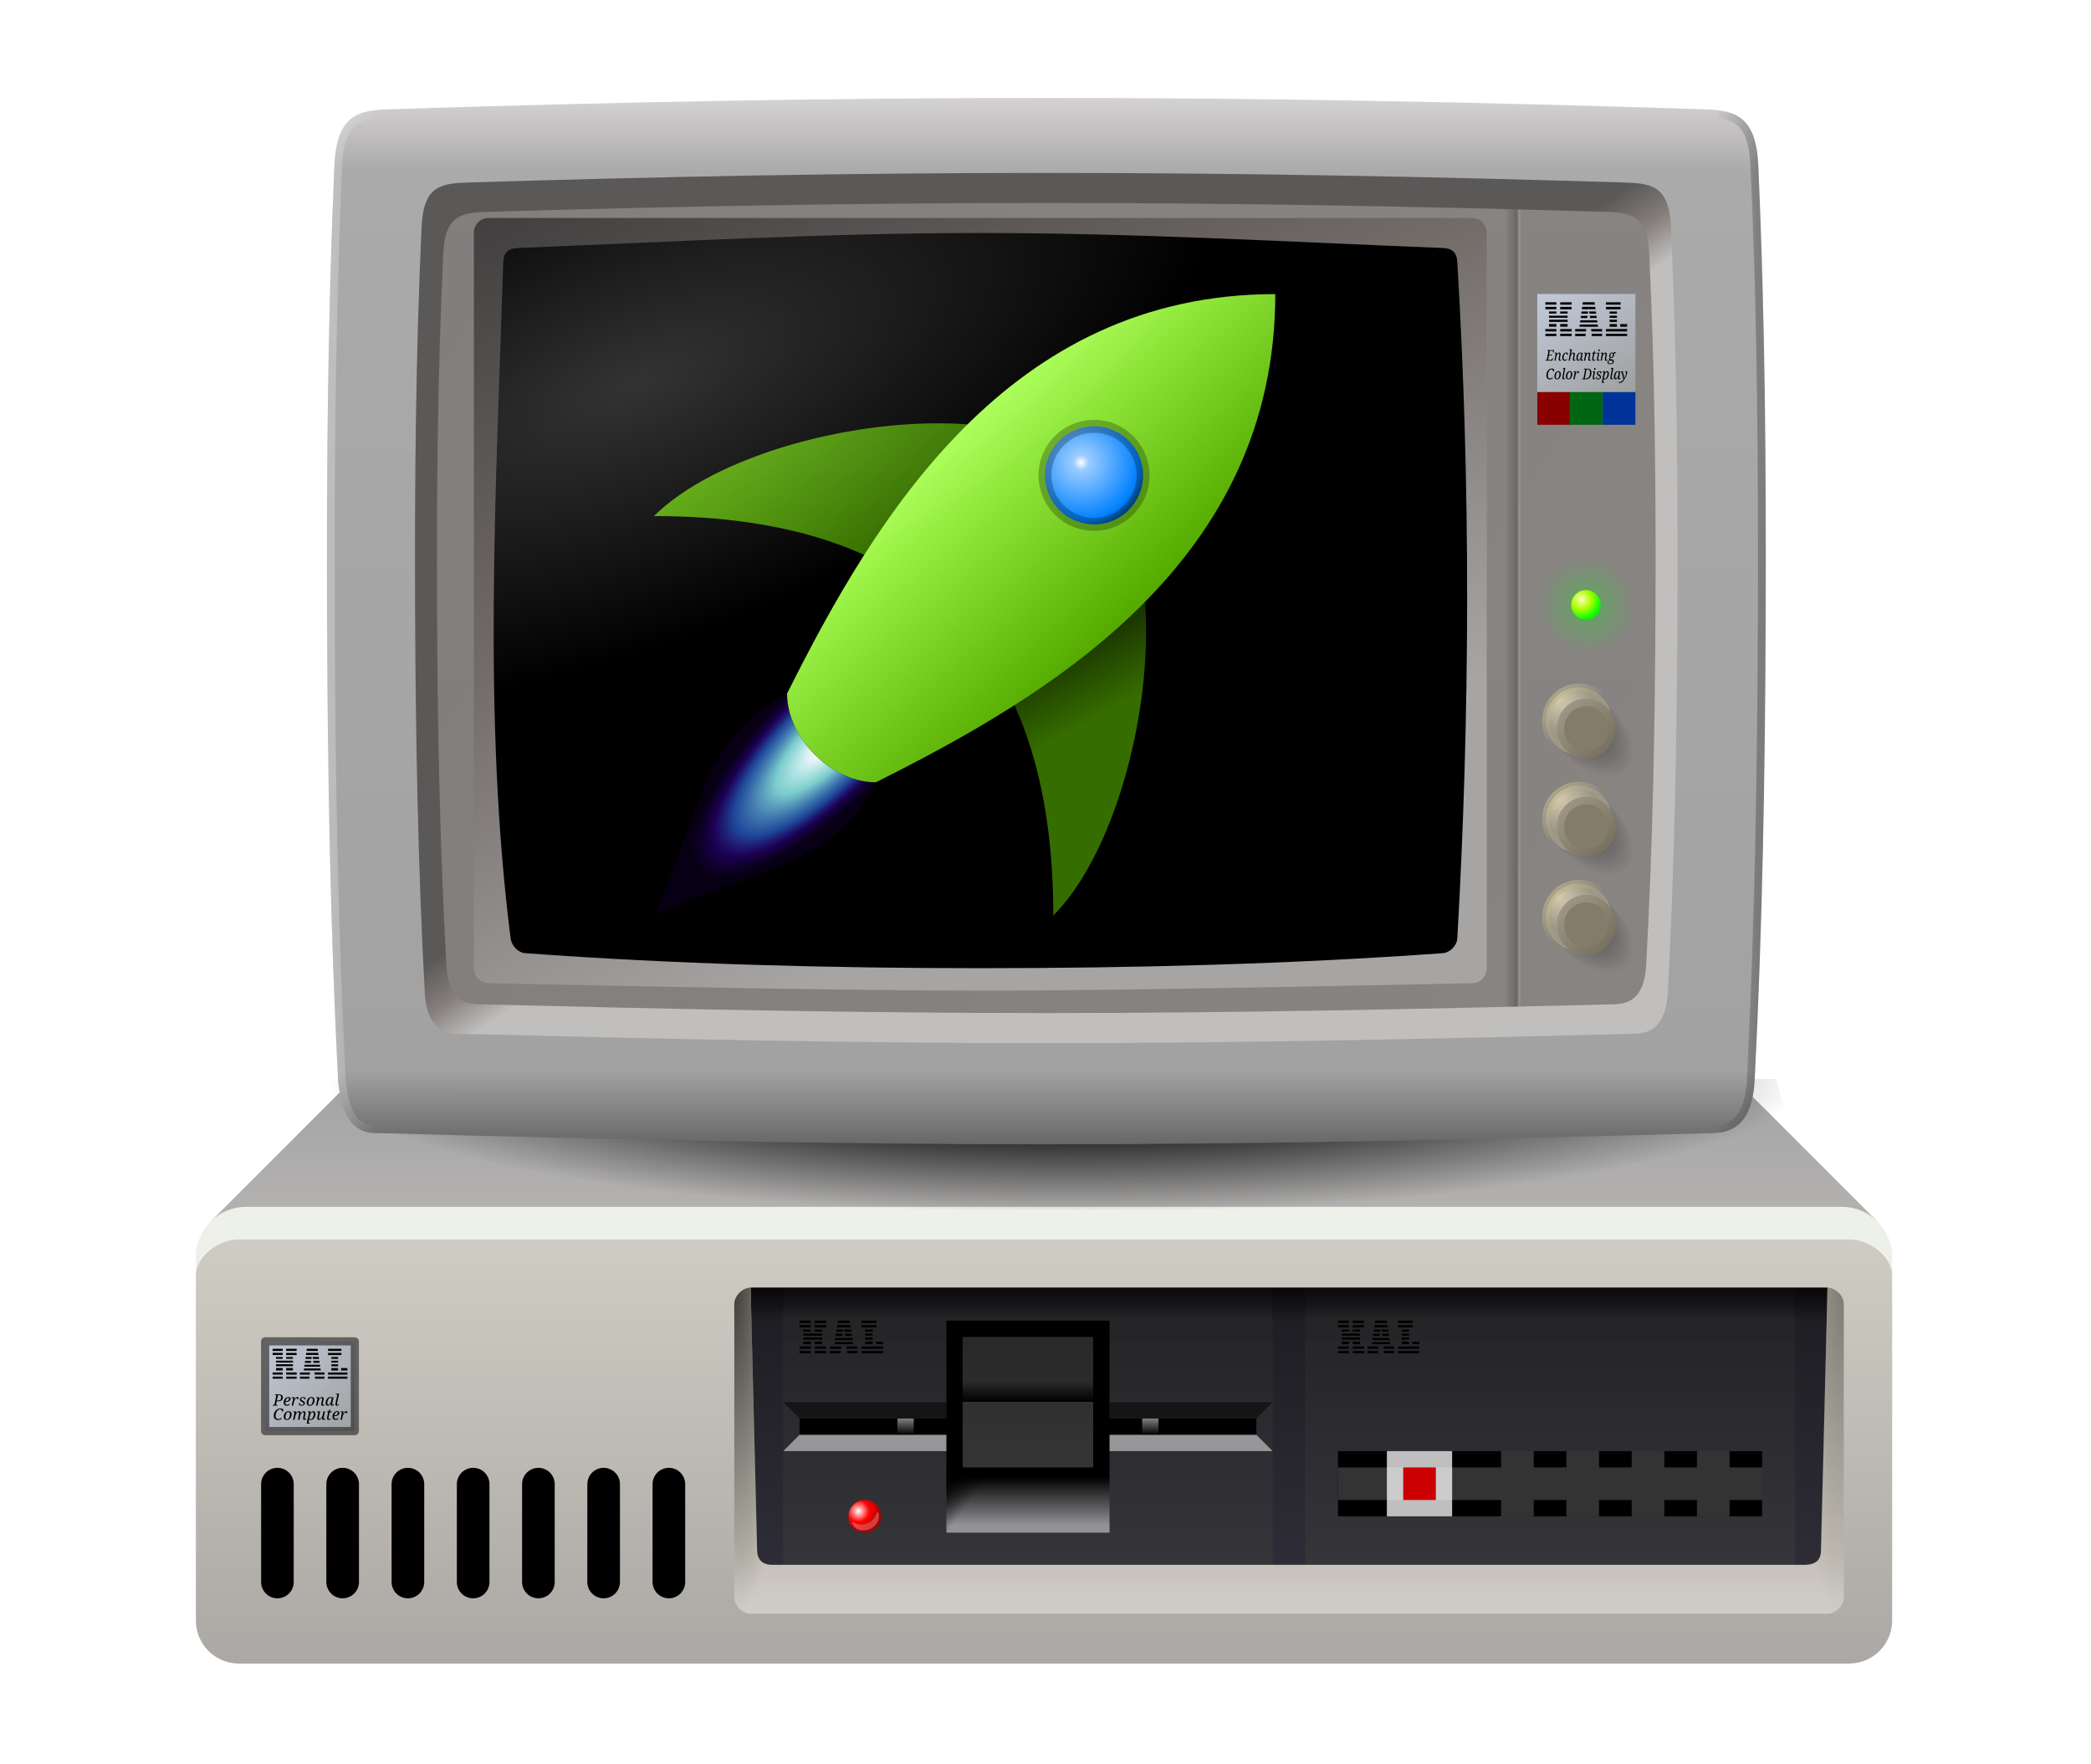<?xml version="1.0" encoding="UTF-8"?>
<svg width="64" height="54" version="1.1" viewBox="0 0 16.933 14.287" xmlns="http://www.w3.org/2000/svg" xmlns:xlink="http://www.w3.org/1999/xlink"><defs><linearGradient id="d"><stop stop-color="#292929" offset="0"/><stop stop-color="#3d3d3d" offset="1"/></linearGradient><linearGradient id="c"><stop stop-color="#c2cada" offset="0"/><stop stop-color="#9ea09f" offset="1"/></linearGradient><linearGradient id="al" x1="2.646" x2="2.646" y1="49.477" y2="65.088" gradientTransform="matrix(1 0 0 1 6.0812e-5 0)" gradientUnits="userSpaceOnUse"><stop stop-color="#cfccc3" offset="0"/><stop stop-color="#aba8a5" offset="1"/></linearGradient><linearGradient id="v" x1="3.187" x2="3.175" y1="42.598" y2="49.237" gradientTransform="translate(-5.1096e-7 -.407)" gradientUnits="userSpaceOnUse"><stop stop-color="#9f9fa2" offset="0"/><stop stop-color="#b5b3b1" offset="1"/></linearGradient><linearGradient id="s" x1="5.292" x2="8.996" y1="53.005" y2="56.709" gradientTransform="matrix(.935 0 0 .935 .729 3.737)" gradientUnits="userSpaceOnUse" xlink:href="#c"/><linearGradient id="ad" x1="23.019" x2="23.019" y1="51.329" y2="63.235" gradientUnits="userSpaceOnUse"><stop stop-color="#bbb7aa" offset="0"/><stop stop-color="#c6c2b9" offset=".816"/><stop stop-color="#d0ccc8" offset="1"/></linearGradient><linearGradient id="ap" x1="23.019" x2="23.019" y1="51.329" y2="61.383" gradientTransform="matrix(.997 0 0 1.066 .119 -3.377)" gradientUnits="userSpaceOnUse"><stop stop-color="#1c1c21" offset="0"/><stop stop-color="#2f2e38" offset="1"/></linearGradient><radialGradient id="q" cx="22.49" cy="56.621" r=".661" gradientTransform="matrix(-3.2,-5.4991e-5,3.1617e-4,-18,94.438,1070.5)" gradientUnits="userSpaceOnUse"><stop stop-opacity=".66" offset="0"/><stop stop-opacity="0" offset="1"/></radialGradient><radialGradient id="o" cx="62.177" cy="56.621" r=".661" gradientTransform="matrix(-3.2,-2.079e-5,1.173e-4,-18,261.14,1070.5)" gradientUnits="userSpaceOnUse"><stop stop-opacity=".33" offset="0"/><stop stop-opacity="0" offset="1"/></radialGradient><linearGradient id="ah" x1="42.598" x2="42.598" y1="51.329" y2="61.383" gradientTransform="matrix(.947 0 0 .984 2.56 .81)" gradientUnits="userSpaceOnUse" xlink:href="#d"/><linearGradient id="ag" x1="42.598" x2="42.598" y1="51.329" y2="61.383" gradientTransform="matrix(.947 0 0 .984 1.907 .81)" gradientUnits="userSpaceOnUse" xlink:href="#d"/><linearGradient id="aa" x1="24.077" x2="24.077" y1="51.858" y2="59.002" gradientTransform="matrix(.965 0 0 .963 1.401 2.979)" gradientUnits="userSpaceOnUse"><stop offset="0"/><stop offset=".75"/><stop stop-color="#929297" offset="1"/></linearGradient><linearGradient id="z" x1="30.162" x2="30.692" y1="57.679" y2="57.944" gradientTransform="matrix(1.658,0,0,1.1,-19.938,-4.842)" gradientUnits="userSpaceOnUse"><stop stop-opacity=".75" offset="0"/><stop stop-opacity="0" offset="1"/></linearGradient><linearGradient id="y" x1="30.559" x2="30.559" y1="52.52" y2="56.621" gradientTransform="matrix(.848 0 0 .903 4.7 5.744)" gradientUnits="userSpaceOnUse"><stop stop-color="#292929" offset="0"/><stop stop-color="#2b2b2b" offset=".4"/><stop offset=".6"/><stop stop-color="#303030" offset=".6"/><stop stop-color="#333" offset="1"/></linearGradient><linearGradient id="x" x1="29.104" x2="29.104" y1="55.695" y2="56.224" gradientTransform="matrix(1.105,0,0,1.1,-3.857,-5.279)" gradientUnits="userSpaceOnUse"><stop stop-color="#808080" offset="0"/><stop offset="1"/></linearGradient><linearGradient id="w" x1="29.104" x2="29.104" y1="55.695" y2="56.224" gradientTransform="matrix(1.105,0,0,1.1,4.915,-5.279)" gradientUnits="userSpaceOnUse"><stop stop-color="#808080" offset="0"/><stop offset="1"/></linearGradient><radialGradient id="l" cx="27.208" cy="57.856" r=".529" gradientTransform="matrix(-7.0996e-6,1.467,-1.474,-7.2731e-6,112.19,19.38)" gradientUnits="userSpaceOnUse"><stop stop-color="#fff" offset="0"/><stop stop-color="#f00" offset=".498"/><stop stop-color="#a00" offset="1"/></radialGradient><radialGradient id="k" cx="27.519" cy="58.156" r=".324" gradientTransform="matrix(-1.806 -.013 .013 -1.823 76.068 165.88)" gradientUnits="userSpaceOnUse"><stop stop-color="#fff" stop-opacity=".151" offset="0"/><stop stop-color="#fff" stop-opacity=".304" offset="1"/></radialGradient><linearGradient id="an" x1="23.019" x2="23.019" y1="51.329" y2="52.123" gradientTransform="matrix(.997 0 0 1.5 .119 -25.665)" gradientUnits="userSpaceOnUse"><stop stop-opacity=".75" offset="0"/><stop stop-opacity="0" offset="1"/></linearGradient><linearGradient id="ak" x1="7.938" x2="7.933" y1="2.646" y2="39.555" gradientTransform="matrix(.473 0 0 .483 .009 -2.924)" gradientUnits="userSpaceOnUse"><stop stop-color="#d5d2d4" offset="0"/><stop stop-color="#abaaab" offset=".07"/><stop stop-color="#a2a2a2" offset=".93"/><stop stop-color="#686868" offset="1"/></linearGradient><linearGradient id="ai" x1="7.933" x2="59.801" y1="21.101" y2="21.101" gradientTransform="matrix(.468 0 0 .485 .174 -2.739)" gradientUnits="userSpaceOnUse"><stop stop-color="#fff" stop-opacity=".25" offset="0"/><stop stop-color="#fff" stop-opacity="0" offset=".03"/><stop stop-opacity="0" offset=".97"/><stop stop-opacity=".25" offset="1"/></linearGradient><linearGradient id="aj" x1="11.159" x2="12.747" y1="33.478" y2="35.983" gradientTransform="matrix(.473 0 0 .483 .009 -2.924)" gradientUnits="userSpaceOnUse"><stop stop-color="#5b5958" offset="0"/><stop stop-color="#847e7b" offset=".5"/><stop stop-color="#c0bfbe" offset="1"/></linearGradient><linearGradient id="af" x1="13.229" x2="25.4" y1="6.879" y2="33.867" gradientTransform="matrix(.473 0 0 .483 .009 -2.924)" gradientUnits="userSpaceOnUse"><stop stop-color="#413f3f" offset="0"/><stop stop-color="#726c69" offset=".5"/><stop stop-color="#a7a5a4" offset="1"/></linearGradient><linearGradient id="ae" x1="50.535" x2="51.065" y1="20.307" y2="20.307" gradientTransform="matrix(.527 0 0 .488 -2.79 -3.07)" gradientUnits="userSpaceOnUse"><stop stop-color="#696663" stop-opacity="0" offset="0"/><stop stop-color="#696663" offset=".75"/><stop stop-color="#ceccca" stop-opacity="0" offset="1"/></linearGradient><linearGradient id="r" x1="51.656" x2="54.968" y1="9.754" y2="13.668" gradientTransform="matrix(1.2 0 0 .993 -7.354 -.807)" gradientUnits="userSpaceOnUse" xlink:href="#c"/><radialGradient id="m" cx="27.208" cy="57.856" r=".529" gradientTransform="matrix(-3.0458e-6 .632 -.632 -3.1348e-6 61.714 -10.286)" gradientUnits="userSpaceOnUse"><stop stop-color="#ffb" offset="0"/><stop stop-color="#af0" offset=".498"/><stop stop-color="#0f0" offset="1"/></radialGradient><radialGradient id="j" cx="53.975" cy="20.637" r=".794" gradientTransform="matrix(1.054,3.7014e-6,-1.8253e-6,1.054,-31.641,-14.747)" gradientUnits="userSpaceOnUse"><stop stop-color="#0f0" stop-opacity=".2" offset=".3"/><stop stop-color="#0f0" stop-opacity="0" offset="1"/></radialGradient><radialGradient id="h" cx="53.975" cy="23.343" r="1.607" gradientTransform="matrix(1.071 1.071 -.576 .576 9.65 -47.953)" gradientUnits="userSpaceOnUse"><stop stop-opacity=".5" offset="0"/><stop stop-opacity="0" offset="1"/></radialGradient><radialGradient id="g" cx="54.548" cy="23.063" r="1.323" gradientTransform="matrix(-.5 .6 -.984 -.82 103.14 8.669)" gradientUnits="userSpaceOnUse"><stop stop-color="#d6cbae" offset="0"/><stop stop-color="#9d9786" offset="1"/></radialGradient><linearGradient id="u" x1="52.652" x2="55.298" y1="21.96" y2="24.606" gradientUnits="userSpaceOnUse"><stop stop-color="#bab28d" offset="0"/><stop stop-color="#b8b389" stop-opacity="0" offset=".498"/></linearGradient><linearGradient id="t" x1="53.446" x2="55.033" y1="22.754" y2="24.342" gradientUnits="userSpaceOnUse"><stop stop-color="#9d9786" offset="0"/><stop stop-color="#77705f" offset="1"/></linearGradient><radialGradient id="f" cx="33.351" cy="13.565" r="25.792" gradientTransform="matrix(-.489 0 1.8948e-5 -.089 32.679 16.287)" gradientUnits="userSpaceOnUse"><stop offset=".249"/><stop stop-opacity="0" offset="1"/></radialGradient><linearGradient id="ab" x1="11.774" x2="55.959" y1="6.218" y2="35.057" gradientTransform="matrix(.473 0 0 .483 .009 -2.924)" gradientUnits="userSpaceOnUse"><stop stop-color="#74706d" offset="0"/><stop stop-color="#7e7a77" offset="1"/></linearGradient><radialGradient id="i" cx="19.05" cy="10.065" r="17.595" gradientTransform="matrix(.555 -.218 .087 .232 -2.427 5.035)" gradientUnits="userSpaceOnUse"><stop stop-color="#fff" stop-opacity=".2" offset="0"/><stop stop-color="#fff" stop-opacity="0" offset="1"/></radialGradient><radialGradient id="p" cx="6.677" cy="-.523" r=".558" gradientTransform="matrix(7.164e-8,2.375,-2.375,3.0112e-7,15.376,-11.289)" gradientUnits="userSpaceOnUse"><stop stop-color="#fff" offset="0"/><stop stop-color="#9accff" offset=".099"/><stop stop-color="#0080ff" offset=".747"/><stop stop-color="#001a33" offset="1"/></radialGradient><linearGradient id="ac" x1="3.139" x2="4.873" y1="-2.666" y2="-.9" gradientTransform="matrix(1.745,0,0,1.714,9.912,7.783)" gradientUnits="userSpaceOnUse"><stop stop-color="#af5" offset="0"/><stop stop-color="#5a0" offset="1"/></linearGradient><linearGradient id="am" x1=".537" x2="1.838" y1="-2.225" y2="-.9" gradientTransform="matrix(1.745,0,0,1.714,9.912,7.783)" gradientUnits="userSpaceOnUse"><stop stop-color="#52a300" offset="0"/><stop stop-color="#366d00" offset="1"/></linearGradient><linearGradient id="ao" x1="4.006" x2="4.439" y1="-.351" y2=".424" gradientTransform="matrix(1.745,0,0,1.714,9.912,7.783)" gradientUnits="userSpaceOnUse"><stop stop-color="#142900" offset="0"/><stop stop-color="#366d00" offset="1"/></linearGradient><radialGradient id="n" cx=".681" cy="1.388" r=".867" gradientTransform="matrix(-.872 -.872 2.617 -2.617 9.325 13.493)" gradientUnits="userSpaceOnUse"><stop stop-color="#fff" offset=".102"/><stop stop-color="#9ff" stop-opacity=".8" offset=".398"/><stop stop-color="#3376ff" stop-opacity=".6" offset=".696"/><stop stop-color="#4500cc" stop-opacity=".4" offset=".848"/><stop stop-color="#206" stop-opacity=".2" offset="1"/></radialGradient></defs><g transform="matrix(.22 0 0 .22 1.004 -.848)" style="mix-blend-mode:normal"><path d="m3.187 48.818 6.015-6.015c0.529-0.529 0.77-0.53 1.563-0.53l46.202-7.06e-4c0.794 0 1.034 0.001 1.563 0.531l6.015 6.015z" fill="url(#v)" style="mix-blend-mode:normal"/><path d="m4.498 48.277h58.737c1.026 0 1.852 0.826 1.852 1.852v0.742h-62.442l2e-7 -0.742c3e-7 -1.026 0.826-1.852 1.852-1.852z" fill="#edf1ea" stroke-linecap="round" stroke-linejoin="round" stroke-width=".265" style="mix-blend-mode:normal"/><path d="m4.233 49.477h59.265c0.794 0 1.587 0.661 1.587 1.323v12.7c0 0.879-0.708 1.587-1.587 1.587h-59.265c-0.879 0-1.587-0.708-1.587-1.587v-12.7c0-0.661 0.794-1.323 1.587-1.323z" fill="url(#al)"/><g transform="matrix(1.04 0 0 1.04 -.858 -2.356)" stroke-linecap="round" stroke-linejoin="round" stroke-opacity=".5" style="mix-blend-mode:normal"><rect x="5.821" y="53.446" width="3.174" height="3.175" rx="6.8657e-18" ry="6.867e-18" fill="url(#s)" stroke="#000" stroke-width=".289" style="mix-blend-mode:normal;paint-order:markers stroke fill"/><path id="b" d="m6.936 53.785h-0.371v-0.075h0.371zm0 0.145h-0.371v-0.075h0.371zm-0.131 0.133h-0.239v-0.064h0.239zm-0.363-0.279h-0.356v-0.075h0.356zm0.363 0.412h-0.6v-0.066h0.6zm-0.363-0.267h-0.356v-0.075h0.356zm0.363 0.546h-0.239v-0.084h0.239zm-0.363-0.412h-0.237v-0.064h0.237zm0.495 0.559h-0.371v-0.075h0.371zm-0.131-0.297h-0.6v-0.069h0.6zm0.131 0.442h-0.371v-0.073h0.371zm-0.495-0.292h-0.237v-0.084h0.237zm0 0.147h-0.356v-0.075h0.356zm0 0.145h-0.356v-0.073h0.356zm1.247-0.983h-0.402l0.01-0.075h0.381zm0.042 0.283h-0.218l-0.01-0.069h0.217zm-0.021-0.138h-0.217l-0.006-0.046-0.006 0.046h-0.215l0.01-0.075h0.423zm0.041 0.274h-0.218l-0.01-0.069h0.217zm-0.28-0.205-0.011 0.069h-0.213l0.01-0.069zm0.451 0.624h-0.348l-0.009-0.075h0.357zm-0.151-0.282h-0.564l0.01-0.067h0.544zm-0.32-0.205-0.011 0.069h-0.213l0.01-0.069zm0.471 0.633h-0.331l-0.009-0.073h0.34zm-0.131-0.292h-0.603l0.01-0.069h0.583zm-0.382 0.072-0.009 0.075h-0.35v-0.075zm-0.017 0.147-0.009 0.073h-0.332v-0.073zm1.129-0.91h-0.474v-0.075h0.474zm0 0.145h-0.474v-0.075h0.474zm0.212 0.546h-0.223v-0.084h0.223zm-0.33-0.412h-0.238v-0.064h0.238zm0 0.133h-0.238v-0.066h0.238zm0 0.129h-0.238v-0.069h0.238zm0 0.15h-0.238v-0.084h0.238zm0.33 0.147h-0.686v-0.075h0.686zm0 0.145h-0.686v-0.073h0.686z" stroke-linecap="round" stroke-linejoin="round" stroke-opacity=".5" stroke-width=".247" style="mix-blend-mode:normal;paint-order:markers stroke fill" aria-label="HAL"/><path d="m6.396 56.141q0.008 0.005 0.008 0.019 0 0.027-0.032 0.048-0.032 0.021-0.088 0.021-0.075 0-0.116-0.039-0.042-0.039-0.042-0.11 0-0.106 0.068-0.182 0.068-0.077 0.168-0.077 0.05 0 0.078 0.017 0.028 0.017 0.028 0.045 0 0.02-0.015 0.032-0.015 0.012-0.041 0.012 0-0.076-0.057-0.076-0.071 0-0.118 0.075-0.047 0.075-0.047 0.164 0 0.104 0.102 0.104 0.066 0 0.106-0.051zm0.254-0.223q0.051 0 0.08 0.03 0.029 0.03 0.029 0.086 0 0.074-0.047 0.134-0.047 0.06-0.123 0.06-0.052 0-0.081-0.03-0.029-0.03-0.029-0.085 0-0.075 0.047-0.135 0.047-0.06 0.123-0.06zm-0.054 0.282q0.047 0 0.075-0.054 0.028-0.055 0.028-0.121 0-0.077-0.056-0.077-0.047 0-0.075 0.055t-0.029 0.122q0 0.077 0.057 0.077zm0.444 0.022h-0.054q0-0.013 0.007-0.058 0.007-0.045 0.012-0.068l0.013-0.058q0.008-0.034 0.008-0.052 0-0.033-0.026-0.033-0.032 0-0.066 0.042-0.033 0.042-0.042 0.083l-0.031 0.143h-0.053l0.048-0.224q0.003-0.015 0.003-0.025 0-0.026-0.04-0.026h-0.004l0.005-0.023h0.106l-0.015 0.07h0.006q0.046-0.075 0.104-0.075 0.061 0 0.061 0.062 0 0.007-0.001 0.013h0.006q0.047-0.075 0.104-0.075 0.061 0 0.061 0.062 0 0.018-0.01 0.061l-0.015 0.066q-0.007 0.032-0.007 0.058 0 0.027 0.02 0.027 0.016 0 0.037-0.013l0.01 0.016q-0.036 0.032-0.07 0.032-0.023 0-0.038-0.015t-0.014-0.041 0.011-0.075l0.01-0.044q0.012-0.054 0.012-0.066 0-0.033-0.027-0.033-0.029 0-0.061 0.037-0.031 0.036-0.044 0.076l-0.009 0.04q-0.004 0.015-0.01 0.06-0.006 0.044-0.006 0.055zm0.364 0.11-0.005 0.023h-0.107l0.076-0.353q0.005-0.023 0.005-0.029 0-0.026-0.04-0.026h-0.004l0.005-0.023h0.101l-0.014 0.074h0.003q0.041-0.08 0.105-0.08 0.035 0 0.054 0.026 0.019 0.026 0.019 0.075 0 0.075-0.048 0.142-0.048 0.067-0.123 0.067-0.033 0-0.056-0.013-0.003 0.018-0.005 0.027l-0.008 0.034q-0.005 0.023-0.005 0.031 0 0.026 0.04 0.026zm-0.021-0.15q0.018 0.02 0.045 0.02 0.048 0 0.081-0.061 0.033-0.061 0.033-0.124 0-0.065-0.036-0.065-0.03 0-0.06 0.04-0.03 0.04-0.04 0.083zm0.28-0.259h0.106l-0.038 0.167q-0.011 0.051-0.011 0.067 0 0.034 0.028 0.034 0.029 0 0.063-0.041 0.034-0.041 0.044-0.088l0.03-0.139h0.055l-0.039 0.179q-0.009 0.039-0.009 0.062 0 0.028 0.019 0.028 0.016 0 0.037-0.012l0.01 0.016q-0.036 0.031-0.073 0.031-0.021 0-0.035-0.015-0.013-0.015-0.013-0.038 0-0.014 0.003-0.033h-0.004q-0.031 0.05-0.056 0.067-0.024 0.018-0.055 0.018-0.061 0-0.061-0.062 0-0.018 0.01-0.061l0.022-0.098q0.005-0.022 0.005-0.033 0-0.026-0.04-0.026h-0.004zm0.477 0.257 0.01 0.021q-0.039 0.027-0.077 0.027-0.062 0-0.062-0.065 0-0.021 0.006-0.047l0.035-0.16h-0.044l0.005-0.022q0.056 0 0.087-0.078h0.026l-0.015 0.069h0.069l-0.007 0.032h-0.069l-0.035 0.159q-0.007 0.032-0.007 0.048 0 0.03 0.03 0.03 0.023 0 0.047-0.012zm0.268-0.028q0.006 0.004 0.006 0.014 0 0.022-0.027 0.042-0.027 0.019-0.072 0.019-0.05 0-0.081-0.031-0.031-0.031-0.031-0.084 0-0.073 0.048-0.134 0.048-0.061 0.122-0.061 0.036 0 0.056 0.017 0.02 0.017 0.02 0.047 0 0.045-0.048 0.079-0.048 0.033-0.118 0.033h-0.01q-0.005 0-0.01-5.43e-4 -0.001 0.008-0.001 0.023 0 0.076 0.063 0.076 0.049 0 0.082-0.04zm-0.139-0.085h0.006q0.051 0 0.083-0.024 0.033-0.024 0.033-0.062 0-0.037-0.033-0.037-0.028 0-0.052 0.034-0.024 0.034-0.037 0.089zm0.415-0.069q0-0.044-0.023-0.044-0.027 0-0.056 0.051-0.03 0.051-0.044 0.115l-0.021 0.101h-0.053l0.048-0.224q0.003-0.015 0.003-0.025 0-0.026-0.046-0.026h-0.005l0.005-0.023h0.101l-0.012 0.08h0.006q0.023-0.05 0.045-0.068 0.022-0.018 0.052-0.018 0.047 0 0.047 0.038 0 0.042-0.047 0.042zm-2.598-0.278 0.005-0.023h0.008q0.027 0 0.039-0.01 0.012-0.01 0.016-0.03l0.059-0.273q0.002-0.01 0.002-0.015 0-0.022-0.041-0.022h-0.007l0.005-0.023h0.147q0.062 0 0.096 0.028 0.034 0.028 0.034 0.079 0 0.063-0.044 0.1-0.044 0.036-0.131 0.036h-0.042l-0.02 0.094q-0.003 0.011-0.003 0.015 0 0.022 0.041 0.022h0.019l-0.005 0.023zm0.151-0.181h0.03q0.121 0 0.121-0.109 0-0.081-0.083-0.081h-0.026zm0.444 0.112q0.006 0.004 0.006 0.014 0 0.022-0.027 0.042-0.027 0.019-0.072 0.019-0.05 0-0.081-0.031-0.031-0.031-0.031-0.084 0-0.073 0.048-0.134 0.048-0.061 0.122-0.061 0.036 0 0.056 0.017 0.02 0.017 0.02 0.047 0 0.045-0.048 0.079-0.048 0.033-0.118 0.033h-0.01q-0.005 0-0.01-5.44e-4 -0.001 0.008-0.001 0.023 0 0.076 0.063 0.076 0.049 0 0.082-0.04zm-0.139-0.085h0.006q0.051 0 0.083-0.024 0.033-0.024 0.033-0.062 0-0.037-0.033-0.037-0.028 0-0.052 0.034-0.024 0.034-0.037 0.089zm0.415-0.069q0-0.044-0.023-0.044-0.027 0-0.056 0.051-0.03 0.051-0.044 0.115l-0.021 0.101h-0.053l0.048-0.224q0.003-0.015 0.003-0.025 0-0.026-0.046-0.026h-0.005l0.005-0.023h0.101l-0.012 0.08h0.006q0.023-0.05 0.045-0.068 0.022-0.018 0.052-0.018 0.047 0 0.047 0.038 0 0.042-0.047 0.042zm0.251 7e-3q0-0.028-0.014-0.045-0.013-0.017-0.038-0.017-0.026 0-0.041 0.014-0.015 0.013-0.015 0.034 0 0.019 0.014 0.032 0.014 0.013 0.044 0.026 0.069 0.03 0.069 0.086 0 0.041-0.032 0.066-0.032 0.025-0.086 0.025-0.043 0-0.069-0.017-0.025-0.017-0.025-0.046 0-0.018 0.01-0.027 0.01-0.009 0.026-0.009 0 0.035 0.017 0.054 0.017 0.019 0.048 0.019 0.062 0 0.062-0.052 0-0.02-0.013-0.033-0.013-0.014-0.045-0.028-0.041-0.019-0.055-0.039-0.014-0.02-0.014-0.047 0-0.036 0.03-0.06 0.031-0.023 0.08-0.023 0.042 0 0.066 0.015 0.024 0.015 0.024 0.038 0 0.035-0.043 0.035zm0.253-0.088q0.051 0 0.08 0.03t0.029 0.086q0 0.074-0.047 0.134-0.047 0.06-0.123 0.06-0.052 0-0.081-0.03-0.029-0.03-0.029-0.085 0-0.075 0.047-0.135 0.047-0.06 0.123-0.06zm-0.054 0.282q0.047 0 0.075-0.054 0.028-0.055 0.028-0.121 0-0.077-0.056-0.077-0.047 0-0.075 0.055-0.029 0.055-0.029 0.122 0 0.077 0.057 0.077zm0.266 0.022h-0.053l0.048-0.224q0.003-0.015 0.003-0.025 0-0.026-0.04-0.026h-0.004l0.005-0.023h0.106l-0.015 0.07h0.006q0.046-0.075 0.104-0.075 0.061 0 0.061 0.062 0 0.018-0.01 0.061l-0.015 0.066q-0.008 0.033-0.008 0.058 0 0.027 0.02 0.027 0.016 0 0.037-0.013l0.01 0.016q-0.037 0.032-0.07 0.032-0.024 0-0.038-0.015-0.014-0.015-0.014-0.041t0.011-0.075l0.013-0.058q0.008-0.034 0.008-0.052 0-0.033-0.026-0.033-0.032 0-0.065 0.042-0.033 0.042-0.043 0.084zm0.473-0.084h-0.004q-0.041 0.089-0.107 0.089-0.035 0-0.054-0.027-0.019-0.027-0.019-0.075 0-0.077 0.049-0.142 0.049-0.066 0.121-0.066 0.039 0 0.067 0.02l0.025-0.014h0.018l-0.039 0.178q-0.008 0.038-0.008 0.062 0 0.028 0.019 0.028 0.016 0 0.041-0.014l0.01 0.016q-0.041 0.033-0.081 0.033-0.045 0-0.045-0.046 0-0.018 0.006-0.043zm0.032-0.175q-0.013-0.02-0.043-0.02-0.049 0-0.082 0.061-0.033 0.06-0.033 0.124 0 0.064 0.036 0.064 0.028 0 0.06-0.041 0.031-0.041 0.041-0.09zm0.148-0.141 0.005-0.023h0.108l-0.066 0.304q-0.009 0.04-0.009 0.062 0 0.028 0.019 0.028 0.016 0 0.041-0.014l0.01 0.016q-0.04 0.033-0.077 0.033-0.021 0-0.034-0.015-0.013-0.015-0.013-0.038 0-0.026 0.013-0.088l0.047-0.214q0.004-0.017 0.004-0.025 0-0.026-0.04-0.026z" stroke-width=".247" style="mix-blend-mode:normal;paint-order:markers stroke fill"/></g><g style="mix-blend-mode:normal"><path id="a" d="m5.648 58.483v3.602" fill="none" stroke="#000" stroke-linecap="round" stroke-linejoin="round" stroke-width="1.201" style="paint-order:markers stroke fill"/><use transform="translate(2.401)" xlink:href="#a"/><use transform="translate(4.803)" xlink:href="#a"/><use transform="translate(7.205)" xlink:href="#a"/><use transform="translate(9.606)" xlink:href="#a"/><use transform="translate(12.008)" xlink:href="#a"/><use transform="translate(14.409)" xlink:href="#a"/></g><g transform="matrix(1.029 0 0 1.008 -.676 -.488)"><rect x="23.073" y="51.329" width="38.52" height="10.716" fill="url(#ap)" stroke-linecap="round" stroke-linejoin="round" stroke-opacity=".5" stroke-width=".273" style="mix-blend-mode:normal;paint-order:markers stroke fill"/><g transform="matrix(.998 0 0 1.023 .075 -1.167)" style="mix-blend-mode:normal"><rect x="24.213" y="51.329" width="17.544" height="9.895" fill="url(#ag)" fill-opacity=".502" style="mix-blend-mode:normal;paint-order:markers stroke fill"/><path d="m24.798 55.986h5.263v-3.493h5.848v3.493h5.263v0.582h-5.263v3.493l-5.848-4e-6v-3.493h-5.263z" fill="url(#aa)" stroke-linecap="round" stroke-opacity=".75" stroke-width=".51" style="mix-blend-mode:normal;paint-order:stroke markers fill"/><rect x="28.306" y="55.986" width=".585" height=".582" fill="url(#x)" style="mix-blend-mode:normal;paint-order:stroke markers fill"/><rect x="37.078" y="55.986" width=".585" height=".582" fill="url(#w)" style="mix-blend-mode:normal;paint-order:stroke markers fill"/><g stroke-linecap="round" stroke-opacity=".75"><path d="m24.798 56.568-0.585 0.582h5.848v-0.582zm11.111 0v0.582h5.848l-0.585-0.582z" fill="#fff" fill-opacity=".5" stroke-width=".529" style="mix-blend-mode:normal;paint-order:stroke markers fill"/><path d="m24.213 55.404 0.585 0.582h5.263v-0.582zm11.696 0v0.582h5.263l0.585-0.582z" fill-opacity=".5" stroke-width=".529" style="mix-blend-mode:normal;paint-order:stroke markers fill"/><path d="m30.061 60.06 1.754-2.328h-1.754z" fill="url(#z)" stroke-width=".715" style="paint-order:stroke markers fill"/></g><rect x="30.645" y="53.075" width="4.678" height="4.657" ry="0" fill="url(#y)" style="mix-blend-mode:normal;paint-order:stroke markers fill"/><ellipse cx="27.137" cy="59.478" rx=".585" ry=".582" fill="url(#l)" style="paint-order:stroke markers fill"/><path d="m27.627 59.369c0.062 0.179-0.06 0.481-0.343 0.577-0.136 0.046-0.477 0.088-0.582-0.215-0.063-0.182 0.098 0.145 0.51 3e-3 0.371-0.128 0.352-0.547 0.415-0.364z" fill="url(#k)" stroke-linecap="round" stroke-opacity=".75" stroke-width=".778" style="paint-order:stroke markers fill"/><use transform="matrix(1.132,0,0,1.1,17.907,-6.588)" fill="#000000" stroke-width=".986" style="mix-blend-mode:normal" xlink:href="#b"/></g><g transform="matrix(.998 0 0 1.023 .091 -1.167)" style="mix-blend-mode:normal"><rect x="42.91" y="51.329" width="17.544" height="9.895" fill="url(#ah)" fill-opacity=".502" style="mix-blend-mode:normal;paint-order:markers stroke fill"/><rect x="44.08" y="57.15" width="15.204" height="2.328" style="mix-blend-mode:normal;paint-order:stroke markers fill"/><path d="m49.928 57.15v0.582l-5.848 1e-6v1.164l5.848-3e-6 1e-6 0.582h1.17l-1e-6 -0.582 1.17-3e-6 1e-6 0.582 1.17 1e-6 -1e-6 -0.582 1.17-1e-6 1e-6 0.582 1.17 1e-6 -1e-6 -0.582 1.17-1e-6 1e-6 0.582h1.17l-1e-6 -0.582 1.17 4e-6 1e-6 -1.164-1.17-4e-6 -1e-6 -0.582h-1.17v0.582l-1.17 1e-6 -1e-6 -0.582-1.17-1e-6v0.582l-1.17 1e-6v-0.582l-1.17-1e-6v0.582h-1.17l-1e-6 -0.582z" fill="#333" style="mix-blend-mode:normal;paint-order:stroke markers fill"/><rect x="45.834" y="57.15" width="2.339" height="2.328" fill="#fff" fill-opacity=".75" style="mix-blend-mode:normal;paint-order:stroke markers fill"/><rect x="46.419" y="57.732" width="1.17" height="1.164" ry="0" fill="#c00" style="mix-blend-mode:normal;paint-order:stroke markers fill"/><use transform="matrix(1.1,0,0,1.1,37.386,-6.588)" fill="#000000" style="mix-blend-mode:normal" xlink:href="#b"/></g><rect x="23.073" y="51.329" width="38.52" height="1.191" fill="url(#an)" style="mix-blend-mode:normal;paint-order:stroke markers fill"/><g stroke-linecap="round" stroke-linejoin="round" stroke-opacity=".5" stroke-width=".265"><path d="m23.073 51.329 0.232 9.579c0.004 0.338 0.176 0.545 0.544 0.541h36.969c0.318-0.011 0.55-0.151 0.544-0.541l0.232-9.579c0.299-4e-6 0.584 0.302 0.584 0.595v10.716c0 0.293-0.29 0.595-0.584 0.595h-38.52c-0.293 0-0.584-0.302-0.584-0.595v-10.716c0-0.293 0.29-0.595 0.584-0.595z" fill="url(#ad)" style="paint-order:markers stroke fill"/><path d="m23.073 51.329 0.232 9.579c0.004 0.338 0.176 0.545 0.544 0.541l-0.776 1.786c-0.293 0-0.584-0.302-0.584-0.595v-10.716c0-0.293 0.29-0.595 0.584-0.595z" fill="url(#q)" style="paint-order:markers stroke fill"/><path d="m61.593 51.329-0.232 9.579c-0.004 0.338-0.176 0.545-0.544 0.541l0.776 1.786c0.293 0 0.584-0.302 0.584-0.595v-10.716c0-0.293-0.29-0.595-0.584-0.595z" fill="url(#o)" style="paint-order:markers stroke fill"/></g></g></g><g transform="matrix(.475 0 0 .475 .861 1.574)"><path d="m28.468 15.081 0.322 1.147c0.132 0.469 0.069 0.875-0.45 0.892-3.903 0.102-7.806 0.191-11.71 0.191-3.904 0-7.808-0.089-11.71-0.191-0.532 0.032-0.891-0.452-0.965-0.892l-0.193-1.147z" fill="url(#f)" style="paint-order:normal"/><path d="m4.889-1.453c3.711-0.12 7.424-0.192 11.137-0.192 3.713 0 7.426 0.072 11.137 0.192 0.531 0.017 0.961 0.036 1.001 0.959 0.114 2.598 0.136 5.2 0.125 7.801-0.01 2.601-0.055 5.204-0.188 7.801-0.028 0.488-0.183 0.878-0.688 0.895-3.795 0.103-7.591 0.192-11.387 0.192s-7.592-0.089-11.387-0.192c-0.518 0.032-0.645-0.449-0.688-0.895-0.133-2.598-0.177-5.2-0.188-7.801-0.01-2.601 0.011-5.203 0.125-7.801 0.04-0.923 0.47-0.942 1.001-0.959z" fill="url(#ak)" style="paint-order:normal"/><path d="m16.026-1.577c-3.711 0-7.422 0.073-11.132 0.193-0.556 0.018-0.903 0.052-0.94 0.897-0.114 2.595-0.136 5.195-0.126 7.794 0.01 2.599 0.055 5.181 0.187 7.776 0.057 0.726 0.321 0.865 0.628 0.861 3.794 0.103 7.588 0.183 11.382 0.183h4.69e-4c3.794-7e-6 7.588-0.09 11.382-0.192 0.284-0.009 0.588-0.134 0.628-0.834 0.133-2.595 0.177-5.195 0.187-7.794 0.01-2.599-0.006-5.199-0.126-7.794-0.039-0.85-0.386-0.883-0.94-0.897-3.71-0.098-7.421-0.193-11.132-0.193z" fill="none" stroke="url(#ai)" stroke-linecap="round" stroke-width=".133"/><rect x="5.578" y=".082" width="20.897" height="13.94" rx="3.4524e-18" ry="3.5825e-18" fill="url(#ab)" fill-opacity=".75" style="mix-blend-mode:normal"/><rect x="23.831" y=".028" width=".279" height="13.938" fill="url(#ae)" style="paint-order:fill markers stroke"/><path d="m16.026-0.366c-3.274 0-6.548 0.061-9.821 0.162-0.49 0.015-0.797 0.043-0.83 0.752-0.1 2.175-0.12 4.353-0.111 6.531 0.009 2.178 0.048 4.356 0.165 6.531 0.035 0.587 0.304 0.691 0.554 0.699 3.347 0.086 6.694 0.161 10.042 0.161h4.68e-4c3.347-6e-6 6.694-0.075 10.041-0.161 0.25-0.008 0.519-0.112 0.554-0.699 0.117-2.174 0.156-4.353 0.165-6.531 0.009-2.178-0.01-4.356-0.111-6.531-0.033-0.709-0.339-0.737-0.83-0.752-3.273-0.1-6.547-0.162-9.821-0.162zm0 0.512c3.16 0 6.32 0.057 9.478 0.15 0.473 0.014 0.769 0.04 0.8 0.7 0.097 2.025 0.116 4.053 0.107 6.08-0.009 2.028-0.047 4.056-0.16 6.08-0.034 0.546-0.293 0.643-0.535 0.651-3.23 0.08-6.461 0.15-9.691 0.15h-4.68e-4c-3.231-4e-6 -6.461-0.07-9.691-0.15-0.242-0.007-0.501-0.105-0.535-0.651-0.113-2.024-0.151-4.053-0.16-6.08-0.009-2.027 0.01-4.056 0.107-6.08 0.032-0.66 0.327-0.686 0.8-0.7 3.159-0.093 6.319-0.15 9.478-0.15z" fill="url(#aj)"/><rect x="6.579" y=".593" width="16.642" height="12.661" rx="3.473e-18" ry="3.5496e-18"/><path d="m11.606 8.51c0 0.757 0.757 1.513 1.513 1.513-0.757 1.513-2.27 1.513-3.783 2.27 0.757-1.513 0.757-3.026 2.27-3.783z" fill="url(#n)" stroke-linecap="round" stroke-linejoin="round" stroke-miterlimit="3.3" stroke-width=".757"/><g stroke-linecap="round" stroke-linejoin="round" stroke-miterlimit="3.3"><g stroke-width=".757"><path d="m14.438 7.181c1.138 1.135 1.707 2.839 1.707 5.112 1.513-1.513 2.27-6.053 0.757-7.566z" fill="url(#ao)"/><path d="m9.336 5.484c2.267 0 3.967 0.566 5.102 1.698l2.464-2.454c-1.513-1.513-6.053-0.757-7.566 0.757z" fill="url(#am)"/><path d="m19.929 1.7c0 4.54-3.783 6.81-6.81 8.323-0.757 0-1.513-0.757-1.513-1.513 1.513-3.026 3.783-6.81 8.323-6.81z" fill="url(#ac)"/></g><circle cx="16.839" cy="4.79" r=".836" fill="url(#p)" stroke="#000" stroke-opacity=".25" stroke-width=".221" style="paint-order:stroke fill markers"/></g><rect x="6.579" y=".593" width="16.642" height="12.661" rx="3.473e-18" ry="3.5496e-18" fill="url(#i)"/><path d="m6.516 0.402c-0.139 0-0.25 0.114-0.25 0.256v12.533c0 0.142 0.112 0.256 0.25 0.256 0 0 5.589 0.128 8.384 0.128s8.384-0.128 8.384-0.128c0.139 0 0.25-0.114 0.25-0.256v-12.533c0-0.142-0.112-0.256-0.25-0.256zm8.384 0.256c2.629 2.1e-7 5.256 0.152 7.883 0.256 0.161 0.006 0.244 0.07 0.25 0.256 0.229 3.798 0.216 7.717 0 11.51-0.007 0.128-0.125 0.247-0.25 0.256-2.585 0.187-5.292 0.256-7.883 0.256-2.55 0-5.215-0.069-7.758-0.256-0.125-0.009-0.234-0.129-0.25-0.256-0.478-3.782-0.245-7.711-0.125-11.51 0.006-0.186 0.089-0.249 0.25-0.256 2.627-0.104 5.255-0.256 7.883-0.256z" fill="url(#af)" stroke-miterlimit="3.6" stroke-opacity=".5" stroke-width=".127" style="paint-order:fill markers stroke"/><g transform="matrix(.421 0 0 .43 1.395 -2.12)" stroke-width="1.2" style="mix-blend-mode:normal"><rect x="54.633" y="8.88" width="3.973" height="3.888" rx="8.8124e-18" ry="7.2942e-18" fill="url(#r)" style="mix-blend-mode:normal;paint-order:markers stroke fill"/><use transform="matrix(1.251,0,0,1.268,47.348,-58.897)" stroke-width="1.143" style="mix-blend-mode:normal" xlink:href="#b"/><path d="m57.134 11.074c-0.01 0-0.017 0.004-0.023 0.012-0.006 0.007-0.008 0.018-0.008 0.03 0 0.021 0.01 0.032 0.03 0.032 0.009 0 0.017-0.003 0.023-0.01 6e-3 -0.007 0.009-0.018 0.009-0.031 0-0.022-0.01-0.032-0.03-0.032zm-1.196 6.96e-4 -0.004 0.025h0.004c0.025 0 0.037 9e-3 0.037 0.027 0 0.004-0.002 0.014-0.005 0.031l-0.069 0.365h0.049l0.028-0.151c0.005-0.029 0.019-0.057 0.039-0.087 0.021-0.03 0.041-0.045 0.061-0.045 0.016 0 0.025 0.012 0.025 0.035 0 0.013-0.003 0.031-0.008 0.055l-0.012 0.061c-0.007 0.035-0.01 0.061-0.01 0.079 0 0.018 0.004 0.033 0.013 0.043 0.009 0.011 0.02 0.016 0.035 0.016 0.02 0 0.042-0.012 0.065-0.034l-0.009-0.017c-0.012 9e-3 -0.024 0.014-0.034 0.014-0.012 0-0.019-0.009-0.019-0.028 0-0.018 0.002-0.038 0.007-0.062l0.014-0.07c0.006-0.031 0.01-0.052 0.01-0.064 0-0.044-0.019-0.066-0.056-0.066-0.036 0-0.069 0.026-0.098 0.079h-0.005c0.008-0.033 0.014-0.066 0.021-0.098l0.021-0.108zm-0.896 0.027-0.004 0.025h0.007c0.015 0 0.025 0.002 0.03 0.007 0.005 0.005 0.007 0.012 0.007 0.021 0 0.004-2.52e-4 9e-3 -0.001 0.014l-0.055 0.29c-0.002 0.012-0.007 0.022-0.014 0.029-0.007 0.007-0.02 0.01-0.038 0.01h-0.007l-0.004 0.025h0.284l0.023-0.103h-0.028l-0.008 0.025c-0.01 0.032-0.03 0.048-0.06 0.048h-0.102l0.034-0.177h0.127l0.005-0.029h-0.127l0.03-0.156h0.089c0.025 0 0.038 0.013 0.038 0.039 0 0.002-4.18e-4 0.007-0.001 0.017l-0.001 0.018h0.028l0.017-0.103zm1.898 0.032c-0.019 0.055-0.046 0.083-0.081 0.083l-0.004 0.024h0.04l-0.032 0.17c-0.003 0.018-0.005 0.034-0.005 0.049 0 0.046 0.019 0.069 0.058 0.069 0.024 0 0.047-0.009 0.071-0.028l-0.009-0.022c-0.014 0.009-0.028 0.013-0.043 0.013-0.019 0-0.028-0.011-0.028-0.032 0-0.011 0.002-0.028 0.006-0.05l0.032-0.168h0.064l0.006-0.034h-0.064l0.014-0.073zm0.84 0.044c-0.021 0-0.04 0.014-0.057 0.042-0.014-0.012-0.032-0.019-0.054-0.019-0.037 0-0.067 0.014-0.089 0.041-0.022 0.027-0.034 0.057-0.034 0.09 0 0.034 0.012 0.057 0.037 0.07-0.019 0.011-0.032 0.021-0.039 0.03-0.007 0.009-0.01 0.018-0.01 0.03 0 0.018 0.008 0.032 0.025 0.041-0.027 0.006-0.048 0.015-0.063 0.03-0.015 0.015-0.023 0.034-0.023 0.055 0 0.051 0.038 0.076 0.115 0.076 0.046 0 0.081-0.01 0.106-0.031 0.025-0.02 0.038-0.048 0.038-0.085 0-0.045-0.027-0.071-0.082-0.077l-0.051-0.006c-0.018-2e-3 -0.027-0.007-0.027-0.017 0-0.013 0.012-0.026 0.038-0.037 0.003 7.66e-4 0.009 0.002 0.017 0.002 0.036 0 0.066-0.014 0.088-0.041 0.022-0.028 0.033-0.058 0.033-0.091 0-0.018-0.004-0.033-0.012-0.045 0.011-9e-3 0.02-0.014 0.027-0.014 0.01 0 0.014 0.007 0.014 0.021 0.021 0 0.032-0.012 0.032-0.036 0-0.018-0.009-0.027-0.027-0.027zm-1.979 0.023c-0.045 0-0.083 0.022-0.113 0.065-0.03 0.043-0.045 0.09-0.045 0.141 0 0.038 0.009 0.068 0.028 0.089 0.019 0.022 0.044 0.032 0.075 0.032 0.028 0 0.05-0.007 0.067-0.021 0.017-0.014 0.025-0.028 0.025-0.044 0-0.007-0.002-0.013-0.005-0.015-0.02 0.028-0.045 0.043-0.076 0.043-0.039 0-0.058-0.027-0.058-0.08 0-0.039 0.01-0.079 0.028-0.12 0.018-0.041 0.039-0.062 0.064-0.062 0.013 0 0.023 0.007 0.03 0.019 0.007 0.013 0.011 0.03 0.011 0.05 0.014 0 0.025-0.004 0.034-0.012 0.009-0.008 0.013-0.018 0.013-0.03 0-0.016-0.006-0.029-0.02-0.04-0.014-0.011-0.033-0.017-0.057-0.017zm0.574 0c-0.045 0-0.082 0.023-0.113 0.069-0.03 0.046-0.045 0.097-0.045 0.151 0 0.034 0.006 0.061 0.018 0.08 0.012 0.019 0.029 0.028 0.05 0.028 0.041 0 0.074-0.032 0.099-0.095h0.003c-0.004 0.018-0.005 0.034-0.005 0.046 0 0.033 0.014 0.049 0.041 0.049 0.024 0 0.049-0.012 0.074-0.035l-0.01-0.017c-0.015 0.01-0.028 0.015-0.038 0.015-0.012 0-0.017-0.01-0.017-0.03 0-0.017 0.003-0.039 0.008-0.066l0.036-0.189h-0.017l-0.023 0.015c-0.017-0.014-0.038-0.022-0.062-0.022zm-0.852 6.97e-4c-0.036 0-0.068 0.026-0.096 0.079h-0.005l0.014-0.074h-0.098l-0.004 0.025h0.004c0.025 0 0.037 0.009 0.037 0.028 0 0.007-5.05e-4 0.016-0.003 0.027l-0.045 0.237h0.049l0.028-0.151c0.006-0.029 0.019-0.058 0.039-0.088 0.021-0.03 0.041-0.045 0.061-0.045 0.016 0 0.024 0.012 0.024 0.035 0 0.013-0.003 0.031-0.008 0.055l-0.012 0.061c-0.007 0.035-0.01 0.061-0.01 0.079s0.004 0.033 0.013 0.043c0.009 0.011 0.02 0.016 0.035 0.016 0.02 0 0.042-0.012 0.065-0.034l-0.01-0.017c-0.012 9e-3 -0.023 0.014-0.034 0.014-0.012 0-0.019-0.009-0.019-0.028 0-0.018 0.002-0.038 0.007-0.062l0.014-0.069c0.006-0.031 0.01-0.052 0.01-0.065 0-0.044-0.019-0.066-0.057-0.066zm1.198 0c-0.036 0-0.068 0.026-0.096 0.079h-0.005l0.014-0.074h-0.098l-0.004 0.025h0.004c0.025 0 0.038 0.009 0.038 0.028 0 0.007-0.001 0.016-0.003 0.027l-0.045 0.237h0.049l0.028-0.151c0.006-0.029 0.019-0.058 0.039-0.088 0.021-0.03 0.041-0.045 0.061-0.045 0.016 0 0.024 0.012 0.024 0.035 0 0.013-0.003 0.031-0.008 0.055l-0.012 0.061c-0.007 0.035-0.01 0.061-0.01 0.079s0.004 0.033 0.013 0.043c0.009 0.011 0.02 0.016 0.035 0.016 0.02 0 0.042-0.012 0.065-0.034l-0.01-0.017c-0.012 9e-3 -0.023 0.014-0.034 0.014-0.012 0-0.019-0.009-0.019-0.028 0-0.018 0.002-0.038 0.007-0.062l0.014-0.069c0.006-0.031 0.01-0.052 0.01-0.065 0-0.044-0.019-0.066-0.056-0.066zm0.672 0c-0.036 0-0.068 0.026-0.096 0.079h-0.005l0.014-0.074h-0.098l-0.004 0.025h0.004c0.025 0 0.037 0.009 0.037 0.028 0 0.007-0.001 0.016-0.003 0.027l-0.045 0.237h0.049l0.028-0.151c0.006-0.029 0.02-0.058 0.04-0.088 0.021-0.03 0.041-0.045 0.06-0.045 0.016 0 0.025 0.012 0.025 0.035 0 0.013-0.003 0.031-0.008 0.055l-0.012 0.061c-0.007 0.035-0.01 0.061-0.01 0.079s0.004 0.033 0.013 0.043c0.009 0.011 0.021 0.016 0.036 0.016 0.02 0 0.041-0.012 0.064-0.034l-0.009-0.017c-0.012 9e-3 -0.024 0.014-0.034 0.014-0.012 0-0.018-0.009-0.018-0.028 0-0.018 0.002-0.038 0.006-0.062l0.014-0.07c0.006-0.031 0.01-0.052 0.01-0.064 0-0.044-0.019-0.066-0.056-0.066zm-0.343 5e-3 -0.004 0.025h0.007c0.022 0 0.032 0.009 0.032 0.025 0 0.004-7.5e-4 0.009-2e-3 0.015l-0.021 0.109c-0.008 0.044-0.012 0.075-0.012 0.092 0 0.016 0.004 0.03 0.012 0.04 0.008 0.011 0.019 0.016 0.032 0.016 0.023 0 0.047-0.012 0.072-0.035l-0.01-0.017c-0.015 0.01-0.028 0.015-0.038 0.015-0.012 0-0.017-0.01-0.017-0.03 0-0.015 0.002-0.037 0.008-0.066l0.036-0.19zm-0.672 0.021c0.019 0 0.031 0.007 0.039 0.021l-0.019 0.105c-0.006 0.034-0.019 0.066-0.038 0.095-0.019 0.029-0.038 0.043-0.056 0.043-0.022 0-0.033-0.022-0.033-0.068 0-0.045 0.01-0.089 0.03-0.132 0.02-0.043 0.046-0.064 0.076-0.064zm1.284 6.97e-4c0.024 0 0.036 0.016 0.036 0.048 0 0.026-0.006 0.051-0.019 0.074-0.012 0.022-0.028 0.033-0.049 0.033-0.024 0-0.037-0.016-0.037-0.048 0-0.026 6e-3 -0.05 0.018-0.073 0.012-0.023 0.029-0.034 0.05-0.034zm-0.078 0.288 0.051 5e-3c0.033 0.003 0.05 0.018 0.05 0.044 0 0.022-0.008 0.039-0.025 0.051-0.016 0.013-0.04 0.019-0.071 0.019-0.05 0-0.074-0.017-0.074-0.051 0-0.016 0.004-0.029 0.014-0.04 0.009-0.011 0.02-0.018 0.032-0.022 0.013-0.004 0.021-6e-3 0.023-0.006zm-0.621 0.296c-0.01 0-0.017 0.004-0.023 0.012-0.006 0.007-0.008 0.018-0.008 0.03 0 0.022 0.01 0.032 0.03 0.032 0.009 0 0.017-0.003 0.023-0.01 6e-3 -0.007 0.009-0.018 0.009-0.031 0-0.022-0.01-0.032-0.03-0.032zm-1.295 6.97e-4 -0.005 0.025h0.006c0.025 0 0.038 9e-3 0.038 0.027 0 6e-3 -0.002 0.015-0.004 0.027l-0.043 0.226c-0.008 0.043-0.012 0.074-0.012 0.092 0 0.017 0.004 0.03 0.012 0.04 0.008 0.01 0.019 0.016 0.032 0.016 0.023 0 0.047-0.012 0.072-0.035l-0.01-0.017c-0.015 0.01-0.028 0.015-0.038 0.015-0.012 0-0.017-0.01-0.017-0.03 0-0.016 3e-3 -0.038 0.008-0.066l0.061-0.322zm1.944 0-0.004 0.025h0.006c0.025 0 0.038 9e-3 0.038 0.027 0 6e-3 -1e-3 0.015-0.003 0.027l-0.043 0.226c-0.008 0.043-0.012 0.074-0.012 0.092 0 0.017 0.004 0.03 0.012 0.04 0.008 0.01 0.019 0.016 0.032 0.016 0.023 0 0.047-0.012 0.071-0.035l-0.01-0.017c-0.015 0.01-0.027 0.015-0.038 0.015-0.012 0-0.017-0.01-0.017-0.03 0-0.016 0.002-0.038 0.008-0.066l0.061-0.322zm-2.392 0.021c-0.062 0-0.114 0.028-0.156 0.082-0.042 0.054-0.062 0.119-0.062 0.193 0 0.05 0.012 0.089 0.038 0.117 0.026 0.027 0.062 0.041 0.108 0.041 0.034 0 0.061-0.008 0.081-0.022 0.02-0.015 0.03-0.032 0.03-0.05 0-0.009-0.002-0.016-0.007-0.019-0.024 0.036-0.057 0.054-0.098 0.054-0.063 0-0.094-0.037-0.094-0.11 0-0.063 0.015-0.121 0.044-0.174 0.029-0.053 0.066-0.079 0.109-0.079 0.035 0 0.053 0.027 0.053 0.08 0.016 0 0.028-4e-3 0.038-0.012 0.009-0.008 0.014-0.02 0.014-0.034 0-0.02-0.009-0.036-0.026-0.048-0.017-0.012-0.041-0.018-0.072-0.018zm1.308 0.006-0.004 0.025h0.006c0.025 0 0.038 0.008 0.038 0.024 0 0.004-5.67e-4 0.009-2e-3 0.017l-0.055 0.289c-0.005 0.028-0.022 0.042-0.052 0.042h-0.007l-0.004 0.025h0.167c0.064 0 0.116-0.025 0.154-0.074 0.038-0.049 0.058-0.112 0.058-0.187 0-0.051-0.013-0.091-0.039-0.118-0.026-0.028-0.063-0.042-0.111-0.042zm0.098 0.029h0.042c0.067 0 0.1 0.042 0.1 0.125 0 0.071-0.015 0.129-0.045 0.172-0.03 0.044-0.07 0.065-0.121 0.065h-0.046zm-1.14 0.07c-0.047 0-0.085 0.021-0.114 0.063-0.029 0.042-0.043 0.09-0.043 0.143 0 0.038 0.009 0.068 0.027 0.089 0.018 0.022 0.043 0.032 0.074 0.032 0.047 0 0.085-0.021 0.114-0.063 0.029-0.042 0.043-0.09 0.043-0.143 0-0.04-0.009-0.069-0.027-0.09-0.018-0.021-0.043-0.032-0.074-0.032zm0.464 0c-0.047 0-0.085 0.021-0.114 0.063-0.029 0.042-0.043 0.09-0.043 0.143 0 0.038 0.009 0.068 0.027 0.089 0.018 0.022 0.043 0.032 0.075 0.032 0.047 0 0.084-0.021 0.113-0.063 0.029-0.042 0.043-0.09 0.043-0.143 0-0.04-0.009-0.069-0.027-0.09-0.018-0.021-0.043-0.032-0.074-0.032zm0.33 0c-0.018 0-0.034 0.006-0.048 0.019-0.014 0.013-0.028 0.037-0.042 0.072h-0.005l0.011-0.085h-0.093l-0.005 0.025h0.004c0.028 0 0.042 0.009 0.042 0.028 0 0.007-0.001 0.016-0.003 0.027l-0.045 0.237h0.05l0.019-0.107c0.009-0.045 0.022-0.086 0.041-0.122 0.018-0.036 0.036-0.054 0.052-0.054 0.014 0 0.021 0.016 0.021 0.047 0.029 0 0.044-0.015 0.044-0.045 0-0.027-0.015-0.04-0.044-0.04zm1.183 0c-0.039 0-0.072 0.028-0.097 0.084h-0.003l0.013-0.079h-0.094l-0.004 0.025h0.004c0.025 0 0.037 0.009 0.037 0.028 0 0.004-0.002 0.014-0.004 0.031l-0.07 0.374h0.1l0.004-0.025h-0.007c-0.025 0-0.037-0.009-0.037-0.027 0-0.005 0.002-0.017 0.005-0.033l0.007-0.036c0.001-0.006 3e-3 -0.015 0.004-0.028 0.014 9e-3 0.032 0.014 0.052 0.014 0.046 0 0.084-0.024 0.113-0.071 0.03-0.047 0.045-0.097 0.045-0.15 0-0.035-0.006-0.061-0.017-0.079-0.012-0.018-0.028-0.027-0.05-0.027zm0.431 0c-0.045 0-0.082 0.023-0.113 0.069-0.03 0.046-0.045 0.097-0.045 0.151 0 0.034 0.006 0.061 0.018 0.08 0.012 0.019 0.029 0.028 0.05 0.028 0.041 0 0.074-0.032 0.099-0.095h0.003c-0.004 0.018-0.006 0.034-0.006 0.046 0 0.033 0.014 0.049 0.041 0.049 0.024 0 0.05-0.012 0.075-0.035l-0.01-0.017c-0.015 0.01-0.028 0.015-0.038 0.015-0.012 0-0.017-0.01-0.017-0.03 0-0.017 0.003-0.039 0.008-0.066l0.036-0.189h-0.017l-0.023 0.015c-0.017-0.014-0.038-0.022-0.062-0.022zm-0.744 6.96e-4c-0.03 0-0.055 8e-3 -0.074 0.025-0.019 0.016-0.028 0.038-0.028 0.063 0 0.019 0.004 0.035 0.013 0.05 0.009 0.014 0.026 0.028 0.052 0.041 0.019 0.01 0.033 0.021 0.041 0.03 0.008 0.01 0.012 0.021 0.012 0.035 0 0.036-0.019 0.055-0.057 0.055-0.019 0-0.034-0.007-0.045-0.02-0.011-0.014-0.016-0.033-0.016-0.057-0.01 0-0.018 0.003-0.024 0.009-0.006 0.007-0.009 0.016-0.009 0.029 0 0.02 0.008 0.037 0.023 0.049 0.016 0.012 0.037 0.018 0.064 0.018 0.033 0 0.06-0.009 0.08-0.027 0.02-0.018 0.03-0.042 0.03-0.071 0-0.04-0.021-0.07-0.063-0.092-0.018-9e-3 -0.032-0.018-0.041-0.027-0.009-0.009-0.013-0.02-0.013-0.033 0-0.015 0.004-0.027 0.014-0.037 0.009-0.01 0.022-0.014 0.038-0.014 0.015 0 0.027 0.006 0.035 0.018 0.008 0.012 0.013 0.028 0.013 0.048 0.027 0 0.039-0.012 0.039-0.037 0-0.016-0.007-0.029-0.022-0.04-0.014-0.011-0.035-0.016-0.061-0.016zm1.086 0c-0.009 0-0.017 0.004-0.024 0.012-0.007 0.008-0.01 0.018-0.01 0.032 0.017 0 0.026 0.011 0.026 0.032 0 0.05-0.023 0.115-0.071 0.195h-2e-3c-0.002-0.022-0.009-0.057-0.022-0.107l-0.041-0.159h-0.077l-0.004 0.025h0.006c0.011 0 0.018 0.002 0.023 0.007 0.005 0.005 0.01 0.013 0.013 0.025l0.07 0.261c-0.049 0.072-0.098 0.107-0.149 0.107-0.015 0-0.029-0.003-0.041-0.007l-0.008 0.03c0.015 0.007 0.031 0.011 0.05 0.011 0.047 0 0.085-0.014 0.113-0.042 0.029-0.028 0.067-0.086 0.114-0.172 0.048-0.086 0.071-0.152 0.071-0.2 0-0.033-0.012-0.05-0.036-0.05zm-1.357 5e-3 -0.005 0.025 0.007 6.97e-4c0.022 0 0.032 8e-3 0.032 0.025 0 0.004-7.5e-4 0.009-2e-3 0.015l-0.02 0.109c-0.008 0.044-0.012 0.075-0.012 0.092 0 0.016 0.004 0.03 0.012 0.04 0.008 0.011 0.019 0.016 0.032 0.016 0.023 0 0.047-0.012 0.072-0.035l-0.01-0.017c-0.015 0.01-0.028 0.015-0.038 0.015-0.012 0-0.017-0.01-0.017-0.03 0-0.015 3e-3 -0.037 0.008-0.066l0.036-0.19zm1.018 0.021c0.019 0 0.032 0.007 0.04 0.021l-0.019 0.105c-0.006 0.034-0.019 0.066-0.038 0.095-0.019 0.029-0.038 0.043-0.056 0.043-0.022 0-0.033-0.022-0.033-0.068 0-0.045 0.01-0.089 0.03-0.132 0.02-0.043 0.046-0.064 0.076-0.064zm-2.418 0.004c0.034 0 0.052 0.027 0.052 0.082 0 0.047-0.008 0.09-0.026 0.128-0.017 0.038-0.041 0.058-0.07 0.058-0.035 0-0.052-0.027-0.052-0.081 0-0.047 0.009-0.09 0.027-0.128 0.018-0.039 0.041-0.058 0.07-0.058zm0.465 0c0.034 0 0.052 0.027 0.052 0.082 0 0.047-0.009 0.09-0.027 0.128-0.017 0.038-0.04 0.058-0.069 0.058-0.035 0-0.052-0.027-0.052-0.081 0-0.047 0.009-0.09 0.027-0.128 0.018-0.039 0.041-0.058 0.07-0.058zm1.5 0.006c0.022 0 0.034 0.023 0.034 0.069 0 0.044-0.011 0.088-0.031 0.131-0.02 0.043-0.045 0.064-0.074 0.064-0.017 0-0.031-0.007-0.042-0.021l0.021-0.113c6e-3 -0.031 0.019-0.06 0.038-0.088 0.019-0.028 0.037-0.043 0.055-0.043z" stroke-miterlimit="3.6" stroke-opacity=".5" stroke-width=".381" style="mix-blend-mode:normal;paint-order:fill markers stroke"/><rect x="54.634" y="12.769" width="1.324" height="1.296" rx="1.175e-17" ry="1.702e-17" fill="#800" style="mix-blend-mode:normal;paint-order:fill markers stroke"/><rect x="55.958" y="12.769" width="1.324" height="1.296" rx="1.175e-17" ry="1.702e-17" fill="#061" style="mix-blend-mode:normal;paint-order:fill markers stroke"/><rect x="57.283" y="12.769" width="1.324" height="1.296" rx="1.175e-17" ry="1.702e-17" fill="#039" style="mix-blend-mode:normal;paint-order:fill markers stroke"/></g><circle cx="25.225" cy="6.997" r=".836" fill="url(#j)" style="mix-blend-mode:normal;paint-order:stroke markers fill"/><circle cx="25.225" cy="6.997" r=".251" fill="url(#m)" style="mix-blend-mode:normal;paint-order:stroke markers fill"/><g id="aq" transform="matrix(.473 0 0 .483 -.426 1.08)"><path d="m56.346 24.344-1.544 1.544 0.14-0.14-1.81-1.622 1.684-1.684z" fill="url(#h)" stroke-miterlimit="3.6" stroke-width=".265" style="paint-order:stroke fill markers"/><circle cx="53.975" cy="23.283" r="1.191" fill="url(#g)" stroke="url(#u)" stroke-miterlimit="3.6" stroke-width=".265" style="paint-order:stroke fill markers"/><circle cx="54.24" cy="23.548" r=".926" fill="#847c6a" stroke="url(#t)" stroke-miterlimit="3.6" stroke-width=".265" style="paint-order:stroke markers fill"/></g><use id="e" transform="translate(0,-1.673)" xlink:href="#aq"/><use transform="translate(0,-1.673)" xlink:href="#e"/></g></svg>
